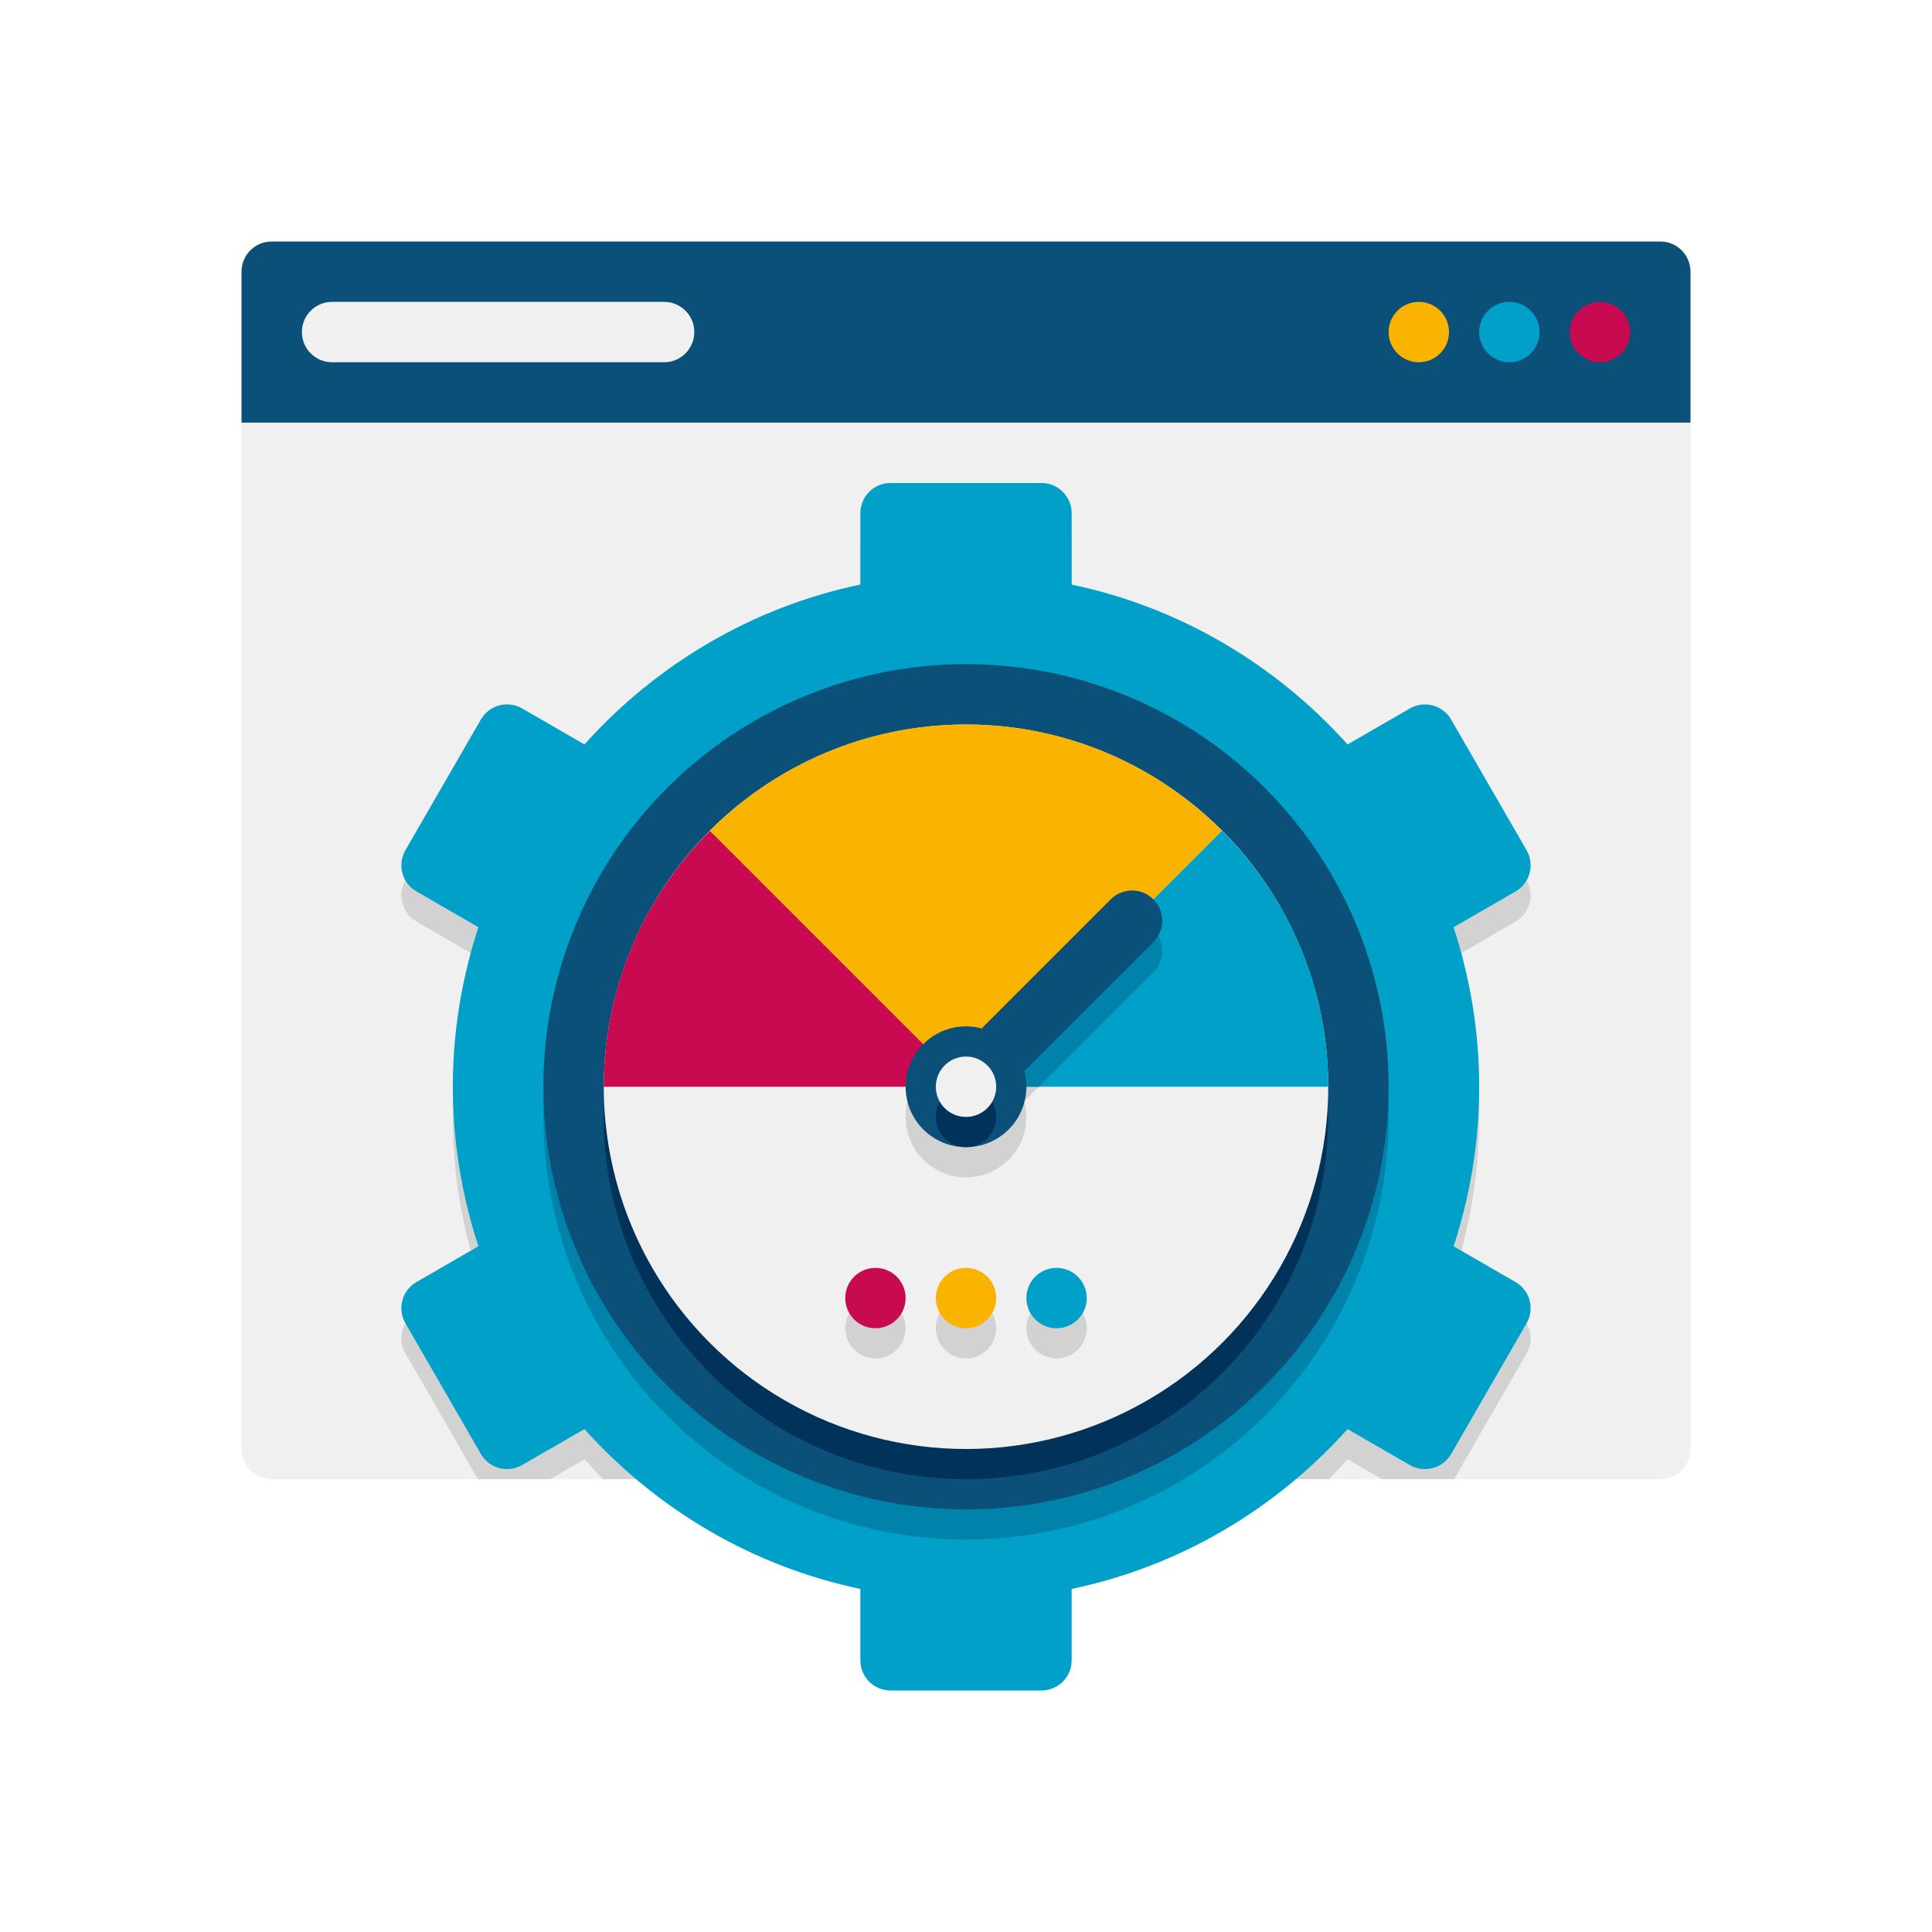 <?xml version="1.0" encoding="utf-8"?>
<!-- Generator: Adobe Illustrator 24.0.0, SVG Export Plug-In . SVG Version: 6.00 Build 0)  -->
<svg version="1.1" xmlns="http://www.w3.org/2000/svg" xmlns:xlink="http://www.w3.org/1999/xlink" x="0px" y="0px"
	 viewBox="0 0 64 64" enable-background="new 0 0 64 64" xml:space="preserve">
<g id="Captions">
</g>
<g id="Icons">
	<g>
		<g>
			<path fill="#F0F0F0" d="M8,14v34c0,0.552,0.448,1,1,1h46c0.552,0,1-0.448,1-1V14H8z"/>
		</g>
		<g>
			<path fill="#D2D2D2" d="M50.57,44.83L48.17,49h-2.39l-1.14-0.66c-0.2,0.22-0.41,0.44-0.62,0.66H19.98
				c-0.21-0.22-0.42-0.44-0.62-0.66L18.22,49h-2.39l-2.4-4.17c-0.28-0.47-0.11-1.08,0.37-1.36l2.05-1.19C15.3,40.62,15,38.85,15,37
				c0-1.85,0.3-3.62,0.85-5.28l-2.05-1.19c-0.48-0.28-0.65-0.89-0.37-1.36l2.5-4.34c0.28-0.47,0.89-0.64,1.37-0.36l2.06,1.19
				c2.37-2.64,5.54-4.54,9.14-5.3V18c0-0.55,0.45-1,1-1h5c0.55,0,1,0.45,1,1v2.36c3.6,0.76,6.77,2.66,9.14,5.3l2.06-1.19
				c0.48-0.28,1.09-0.11,1.37,0.36l2.5,4.34c0.28,0.47,0.11,1.08-0.37,1.36l-2.05,1.19C48.7,33.38,49,35.15,49,37
				c0,1.85-0.3,3.62-0.85,5.28l2.05,1.19C50.68,43.75,50.85,44.36,50.57,44.83z"/>
		</g>
		<g>
			<path fill="#0A5078" d="M8,9v5h48V9c0-0.552-0.448-1-1-1H9C8.448,8,8,8.448,8,9z"/>
		</g>
		<g>
			<circle fill="#C80A50" cx="53" cy="11" r="1"/>
		</g>
		<g>
			<circle fill="#00A0C8" cx="50" cy="11" r="1"/>
		</g>
		<g>
			<circle fill="#FAB400" cx="47" cy="11" r="1"/>
		</g>
		<g>
			<path fill="#F0F0F0" d="M22,12H11c-0.552,0-1-0.448-1-1s0.448-1,1-1h11c0.552,0,1,0.448,1,1S22.552,12,22,12z"/>
		</g>
		<g>
			<path fill="#00A0C8" d="M49,36c0-1.846-0.304-3.62-0.848-5.284l2.052-1.185c0.478-0.276,0.642-0.888,0.366-1.366l-2.5-4.33
				c-0.276-0.478-0.888-0.642-1.366-0.366l-2.064,1.192c-2.369-2.639-5.539-4.542-9.14-5.296V17c0-0.552-0.448-1-1-1h-5
				c-0.552,0-1,0.448-1,1v2.364c-3.601,0.754-6.771,2.657-9.14,5.296l-2.064-1.192c-0.478-0.276-1.09-0.112-1.366,0.366l-2.5,4.33
				c-0.276,0.478-0.112,1.09,0.366,1.366l2.052,1.185C15.304,32.38,15,34.154,15,36s0.304,3.619,0.848,5.284l-2.052,1.185
				c-0.478,0.276-0.642,0.888-0.366,1.366l2.5,4.33c0.276,0.478,0.888,0.642,1.366,0.366l2.064-1.192
				c2.369,2.639,5.539,4.542,9.14,5.296V55c0,0.552,0.448,1,1,1h5c0.552,0,1-0.448,1-1v-2.364c3.601-0.754,6.771-2.657,9.14-5.296
				l2.064,1.192c0.478,0.276,1.09,0.112,1.366-0.366l2.5-4.33c0.276-0.478,0.112-1.09-0.366-1.366l-2.052-1.185
				C48.696,39.619,49,37.846,49,36z"/>
		</g>
		<g>
			<circle fill="#0082AA" cx="32" cy="37" r="14"/>
		</g>
		<g>
			<circle fill="#0A5078" cx="32" cy="36" r="14"/>
		</g>
		<g>
			<circle fill="#00325A" cx="32" cy="37" r="12"/>
		</g>
		<g>
			<circle fill="#F0F0F0" cx="32" cy="36" r="12"/>
		</g>
		<g>
			<circle fill="#D2D2D2" cx="29" cy="44" r="1"/>
		</g>
		<g>
			<circle fill="#D2D2D2" cx="32" cy="44" r="1"/>
		</g>
		<g>
			<circle fill="#D2D2D2" cx="35" cy="44" r="1"/>
		</g>
		<g>
			<path fill="#D2D2D2" d="M38.207,30.793c-0.391-0.391-1.023-0.391-1.414,0l-4.281,4.281C32.347,35.031,32.178,35,32,35
				c-1.105,0-2,0.895-2,2c0,1.105,0.895,2,2,2s2-0.895,2-2c0-0.178-0.031-0.347-0.074-0.512l4.281-4.281
				C38.598,31.816,38.598,31.184,38.207,30.793z"/>
		</g>
		<g>
			<path fill="#C80A50" d="M32,36H20c0-3.31,1.34-6.31,3.52-8.48L32,36z"/>
		</g>
		<g>
			<path fill="#FAB400" d="M40.48,27.52L32,36l-8.48-8.48C25.69,25.34,28.69,24,32,24S38.31,25.34,40.48,27.52z"/>
		</g>
		<g>
			<path fill="#00A0C8" d="M44,36H32l8.48-8.48C42.66,29.69,44,32.69,44,36z"/>
		</g>
		<g>
			<g>
				<path fill="#0082AA" d="M38.21,32.21L34.42,36H32l5.5-5.5c0.26,0,0.52,0.1,0.71,0.29C38.6,31.18,38.6,31.82,38.21,32.21z"/>
			</g>
		</g>
		<g>
			<circle fill="#0A5078" cx="32" cy="36" r="2"/>
		</g>
		<g>
			<path fill="#0A5078" d="M32,37c-0.256,0-0.512-0.098-0.707-0.293c-0.391-0.391-0.391-1.023,0-1.414l5.5-5.5
				c0.391-0.391,1.023-0.391,1.414,0s0.391,1.023,0,1.414l-5.5,5.5C32.512,36.902,32.256,37,32,37z"/>
		</g>
		<g>
			<circle fill="#00325A" cx="32" cy="37" r="1"/>
		</g>
		<g>
			<circle fill="#F0F0F0" cx="32" cy="36" r="1"/>
		</g>
		<g>
			<circle fill="#C80A50" cx="29" cy="43" r="1"/>
		</g>
		<g>
			<circle fill="#FAB400" cx="32" cy="43" r="1"/>
		</g>
		<g>
			<circle fill="#00A0C8" cx="35" cy="43" r="1"/>
		</g>
	</g>
</g>
</svg>
